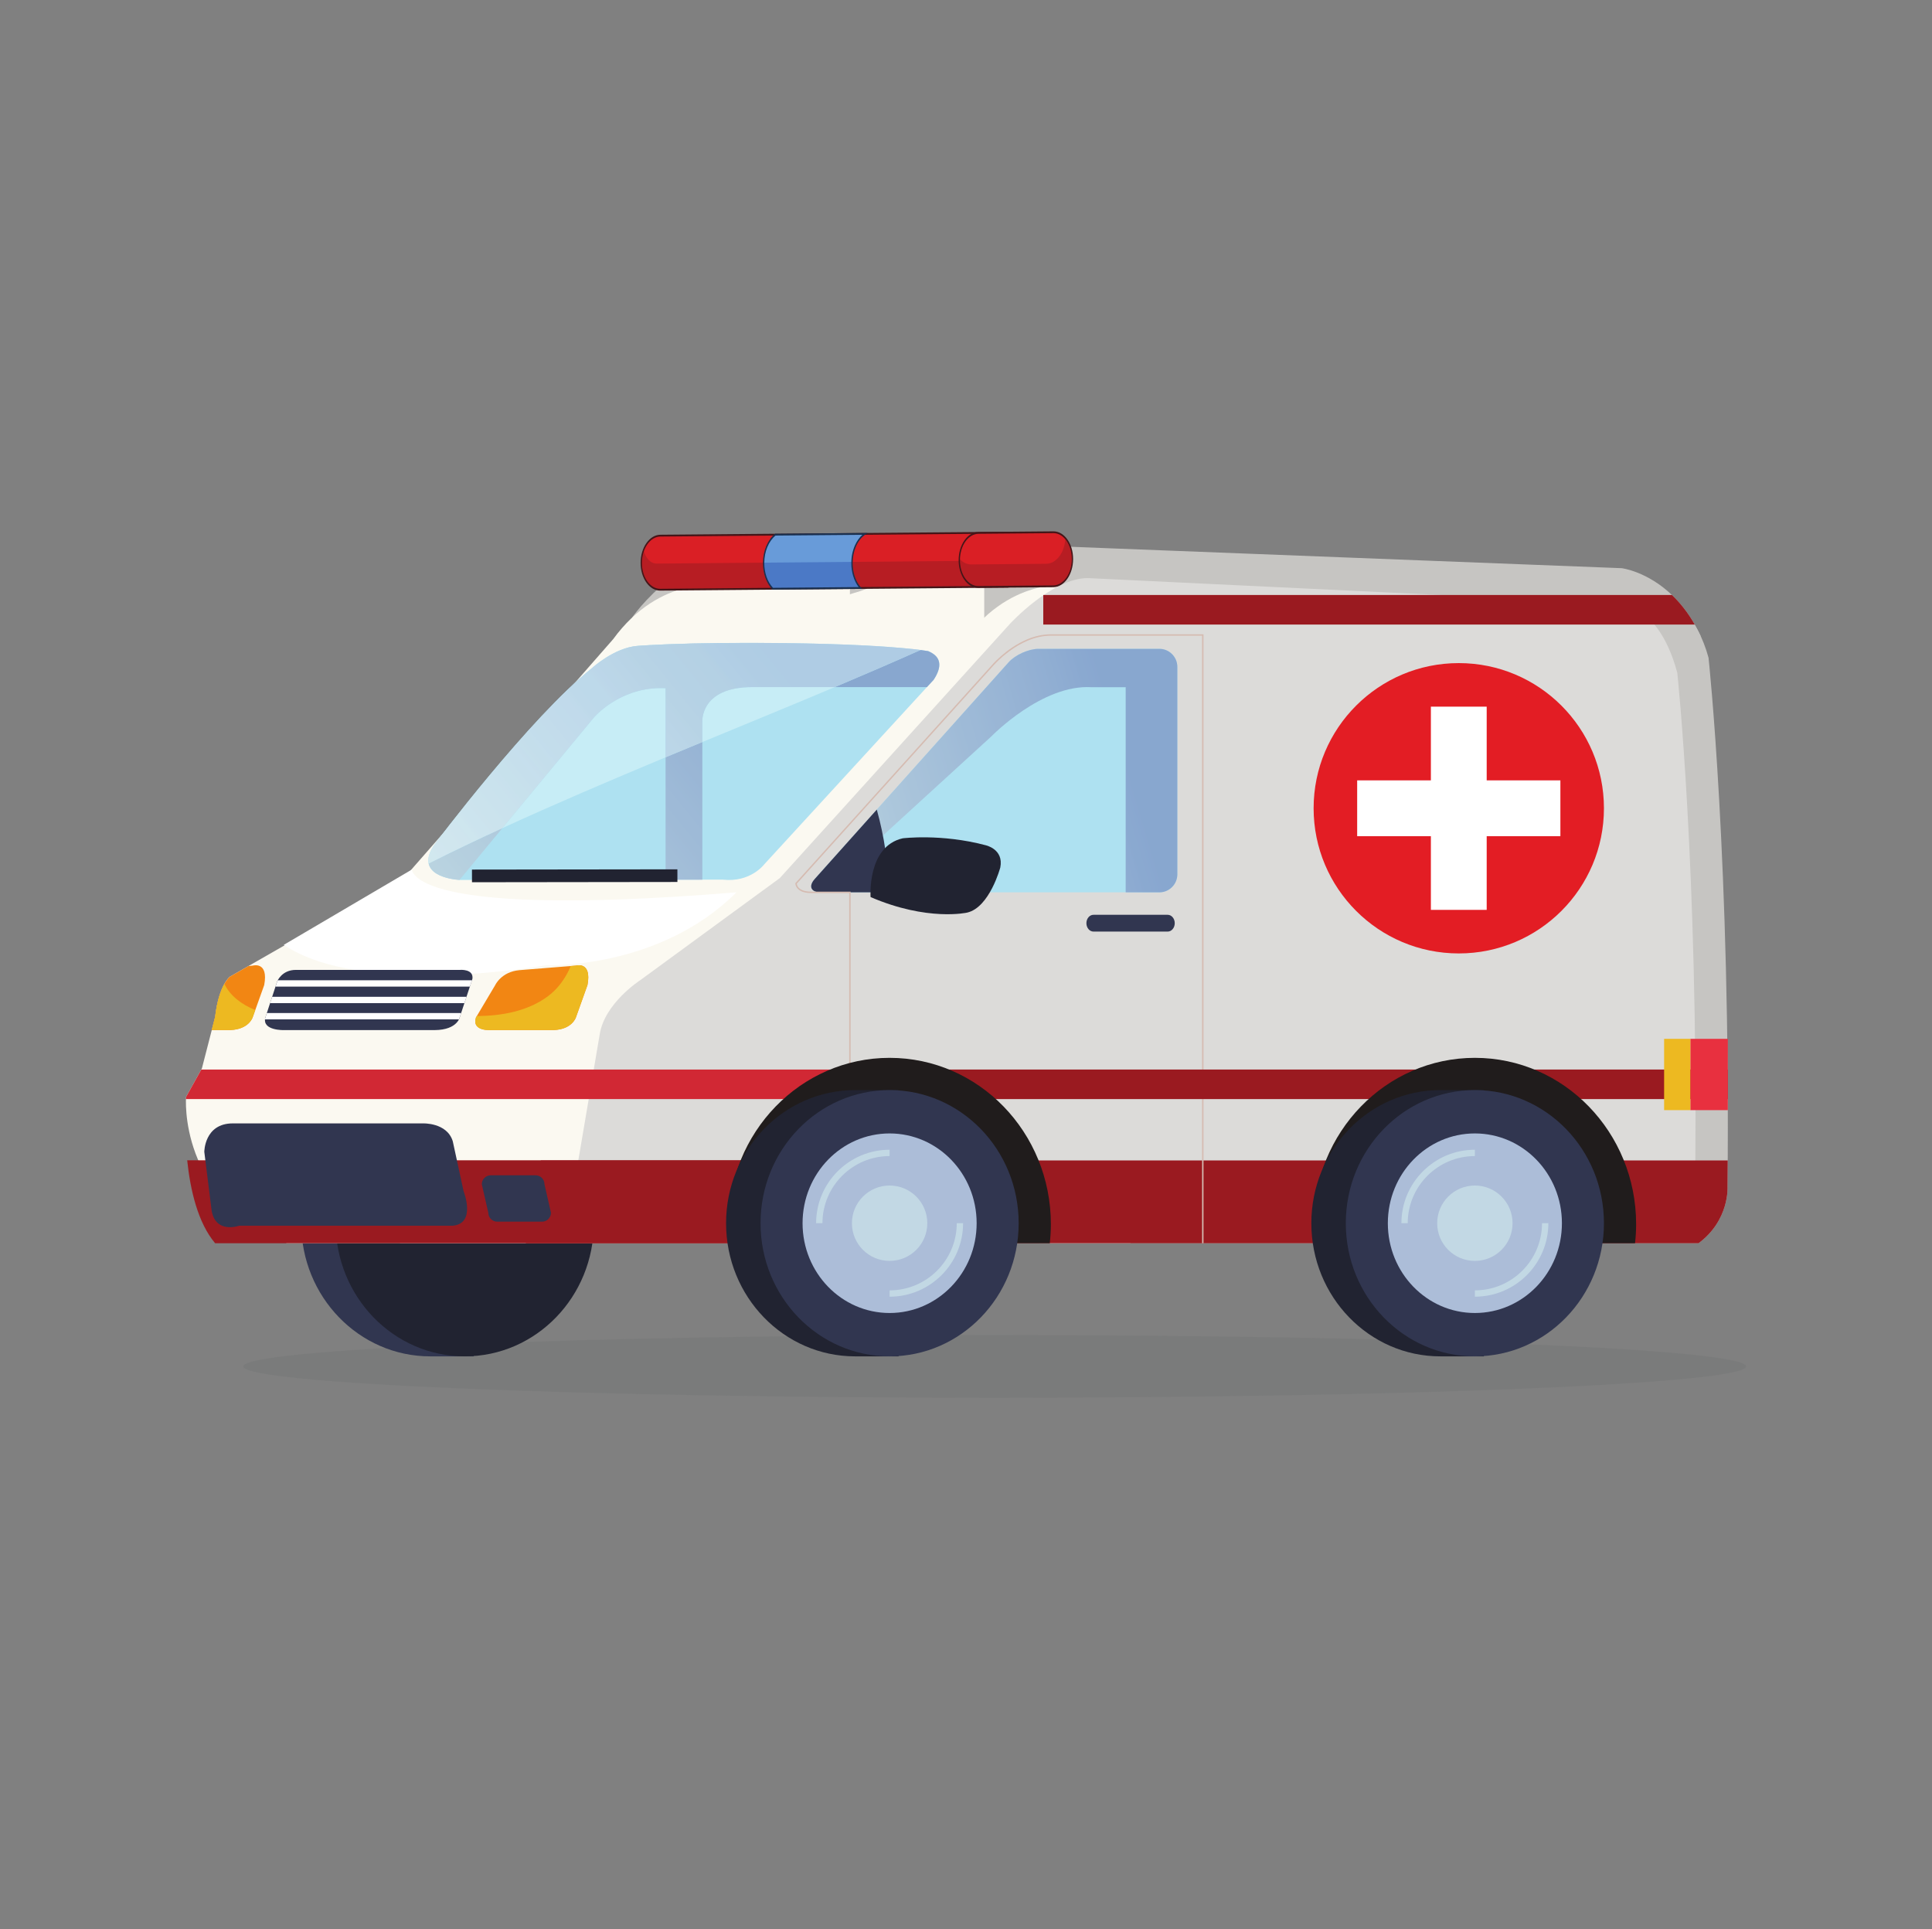 <?xml version="1.0" encoding="UTF-8"?>
<svg xmlns="http://www.w3.org/2000/svg" xmlns:xlink="http://www.w3.org/1999/xlink" width="4984" height="4976.29" viewBox="0 0 4984 4976.29">
<rect x="0" y="0" width="4984" height="4976.29" fill="#808080" stroke="none"/>
<defs>
<clipPath id="clip-0">

</clipPath>
<clipPath id="clip-1">
<path clip-rule="nonzero" d="M 2092 1673 L 3038 1673 L 3038 2302 L 2092 2302 Z M 2092 1673 "/>
</clipPath>
<clipPath id="clip-2">
<path clip-rule="nonzero" d="M 3037.18 1720.141 L 3037.18 2255.488 C 3037.18 2280.961 3016.441 2301.859 2990.98 2301.859 L 2903.941 2301.859 L 2903.941 1772.738 L 2816.051 1772.738 C 2688.371 1764.57 2557.73 1899.309 2557.73 1899.309 L 2117.262 2301.859 L 2092.609 2287.16 C 2092.301 2281.621 2095.23 2274.59 2101.898 2267.25 L 2601.949 1708.391 C 2618.961 1689.289 2653.578 1673.77 2679.039 1673.77 L 2990.98 1673.77 C 3016.441 1673.77 3037.18 1694.68 3037.18 1720.141 Z M 3037.18 1720.141 "/>
</clipPath>
<clipPath id="clip-3">
<path clip-rule="nonzero" d="M 3037.18 1720.141 L 3037.18 2255.488 C 3037.18 2280.961 3016.441 2301.859 2990.98 2301.859 L 2903.941 2301.859 L 2903.941 1772.738 L 2816.051 1772.738 C 2688.371 1764.57 2557.73 1899.309 2557.73 1899.309 L 2117.262 2301.859 L 2092.609 2287.16 C 2092.301 2281.621 2095.23 2274.59 2101.898 2267.25 L 2601.949 1708.391 C 2618.961 1689.289 2653.578 1673.77 2679.039 1673.77 L 2990.98 1673.77 C 3016.441 1673.77 3037.18 1694.68 3037.18 1720.141 "/>
</clipPath>
<linearGradient id="linear-pattern-0" gradientUnits="userSpaceOnUse" x1="0.043" y1="0" x2="1.003" y2="0" gradientTransform="matrix(-1083.12, 317.632, -317.632, -1083.12, 3152.51, 1893.99)">
<stop offset="0" stop-color="rgb(53.398%, 65.295%, 81.282%)" stop-opacity="1"/>
<stop offset="0.125" stop-color="rgb(53.398%, 65.295%, 81.282%)" stop-opacity="1"/>
<stop offset="0.188" stop-color="rgb(53.398%, 65.295%, 81.282%)" stop-opacity="1"/>
<stop offset="0.195" stop-color="rgb(53.487%, 65.388%, 81.322%)" stop-opacity="1"/>
<stop offset="0.203" stop-color="rgb(53.682%, 65.594%, 81.409%)" stop-opacity="1"/>
<stop offset="0.211" stop-color="rgb(53.893%, 65.819%, 81.502%)" stop-opacity="1"/>
<stop offset="0.219" stop-color="rgb(54.045%, 66.032%, 81.596%)" stop-opacity="1"/>
<stop offset="0.234" stop-color="rgb(54.184%, 66.252%, 81.694%)" stop-opacity="1"/>
<stop offset="0.242" stop-color="rgb(54.42%, 66.425%, 81.76%)" stop-opacity="1"/>
<stop offset="0.246" stop-color="rgb(54.779%, 66.615%, 81.825%)" stop-opacity="1"/>
<stop offset="0.25" stop-color="rgb(54.997%, 66.753%, 81.874%)" stop-opacity="1"/>
<stop offset="0.258" stop-color="rgb(55.147%, 66.876%, 81.923%)" stop-opacity="1"/>
<stop offset="0.266" stop-color="rgb(55.403%, 67.113%, 82.019%)" stop-opacity="1"/>
<stop offset="0.273" stop-color="rgb(55.618%, 67.343%, 82.114%)" stop-opacity="1"/>
<stop offset="0.281" stop-color="rgb(55.832%, 67.572%, 82.208%)" stop-opacity="1"/>
<stop offset="0.289" stop-color="rgb(56.047%, 67.802%, 82.304%)" stop-opacity="1"/>
<stop offset="0.297" stop-color="rgb(56.262%, 68.033%, 82.399%)" stop-opacity="1"/>
<stop offset="0.305" stop-color="rgb(56.477%, 68.259%, 82.492%)" stop-opacity="1"/>
<stop offset="0.312" stop-color="rgb(56.697%, 68.394%, 82.541%)" stop-opacity="1"/>
<stop offset="0.32" stop-color="rgb(56.921%, 68.483%, 82.564%)" stop-opacity="1"/>
<stop offset="0.328" stop-color="rgb(57.14%, 68.661%, 82.634%)" stop-opacity="1"/>
<stop offset="0.336" stop-color="rgb(57.359%, 68.823%, 82.693%)" stop-opacity="1"/>
<stop offset="0.344" stop-color="rgb(57.584%, 68.906%, 82.704%)" stop-opacity="1"/>
<stop offset="0.352" stop-color="rgb(57.805%, 69.058%, 82.661%)" stop-opacity="1"/>
<stop offset="0.359" stop-color="rgb(58.023%, 69.29%, 82.666%)" stop-opacity="1"/>
<stop offset="0.367" stop-color="rgb(58.238%, 69.527%, 82.848%)" stop-opacity="1"/>
<stop offset="0.375" stop-color="rgb(58.459%, 69.687%, 83.006%)" stop-opacity="1"/>
<stop offset="0.391" stop-color="rgb(58.656%, 69.859%, 83.087%)" stop-opacity="1"/>
<stop offset="0.398" stop-color="rgb(58.801%, 70.097%, 83.191%)" stop-opacity="1"/>
<stop offset="0.406" stop-color="rgb(58.971%, 70.323%, 83.286%)" stop-opacity="1"/>
<stop offset="0.414" stop-color="rgb(59.189%, 70.561%, 83.382%)" stop-opacity="1"/>
<stop offset="0.422" stop-color="rgb(59.409%, 70.773%, 83.466%)" stop-opacity="1"/>
<stop offset="0.43" stop-color="rgb(59.631%, 70.891%, 83.504%)" stop-opacity="1"/>
<stop offset="0.438" stop-color="rgb(59.857%, 71.004%, 83.537%)" stop-opacity="1"/>
<stop offset="0.445" stop-color="rgb(60.078%, 71.21%, 83.618%)" stop-opacity="1"/>
<stop offset="0.453" stop-color="rgb(60.301%, 71.356%, 83.669%)" stop-opacity="1"/>
<stop offset="0.469" stop-color="rgb(60.483%, 71.527%, 83.734%)" stop-opacity="1"/>
<stop offset="0.477" stop-color="rgb(60.629%, 71.785%, 83.847%)" stop-opacity="1"/>
<stop offset="0.484" stop-color="rgb(60.817%, 72.017%, 83.942%)" stop-opacity="1"/>
<stop offset="0.492" stop-color="rgb(61.038%, 72.26%, 84.039%)" stop-opacity="1"/>
<stop offset="0.5" stop-color="rgb(61.259%, 72.462%, 84.116%)" stop-opacity="1"/>
<stop offset="0.508" stop-color="rgb(61.485%, 72.569%, 84.148%)" stop-opacity="1"/>
<stop offset="0.516" stop-color="rgb(61.71%, 72.697%, 84.189%)" stop-opacity="1"/>
<stop offset="0.531" stop-color="rgb(61.916%, 72.905%, 84.27%)" stop-opacity="1"/>
<stop offset="0.547" stop-color="rgb(62.178%, 73.192%, 84.384%)" stop-opacity="1"/>
<stop offset="0.555" stop-color="rgb(62.459%, 73.418%, 84.467%)" stop-opacity="1"/>
<stop offset="0.562" stop-color="rgb(62.688%, 73.506%, 84.488%)" stop-opacity="1"/>
<stop offset="0.57" stop-color="rgb(62.91%, 73.677%, 84.549%)" stop-opacity="1"/>
<stop offset="0.578" stop-color="rgb(63.135%, 73.924%, 84.647%)" stop-opacity="1"/>
<stop offset="0.586" stop-color="rgb(63.358%, 74.171%, 84.744%)" stop-opacity="1"/>
<stop offset="0.594" stop-color="rgb(63.582%, 74.419%, 84.842%)" stop-opacity="1"/>
<stop offset="0.609" stop-color="rgb(63.771%, 74.629%, 84.924%)" stop-opacity="1"/>
<stop offset="0.617" stop-color="rgb(63.925%, 74.8%, 84.991%)" stop-opacity="1"/>
<stop offset="0.625" stop-color="rgb(64.11%, 75.003%, 85.071%)" stop-opacity="1"/>
<stop offset="0.633" stop-color="rgb(64.337%, 75.156%, 85.123%)" stop-opacity="1"/>
<stop offset="0.641" stop-color="rgb(64.565%, 75.247%, 85.146%)" stop-opacity="1"/>
<stop offset="0.648" stop-color="rgb(64.792%, 75.438%, 85.214%)" stop-opacity="1"/>
<stop offset="0.656" stop-color="rgb(65.018%, 75.618%, 85.278%)" stop-opacity="1"/>
<stop offset="0.664" stop-color="rgb(65.247%, 75.71%, 85.301%)" stop-opacity="1"/>
<stop offset="0.672" stop-color="rgb(65.472%, 75.874%, 85.358%)" stop-opacity="1"/>
<stop offset="0.68" stop-color="rgb(65.648%, 76.112%, 85.454%)" stop-opacity="1"/>
<stop offset="0.688" stop-color="rgb(65.707%, 76.323%, 85.547%)" stop-opacity="1"/>
<stop offset="0.695" stop-color="rgb(65.799%, 76.462%, 85.605%)" stop-opacity="1"/>
<stop offset="0.703" stop-color="rgb(66.006%, 76.55%, 85.626%)" stop-opacity="1"/>
<stop offset="0.711" stop-color="rgb(66.234%, 76.721%, 85.686%)" stop-opacity="1"/>
<stop offset="0.719" stop-color="rgb(66.461%, 76.976%, 85.785%)" stop-opacity="1"/>
<stop offset="0.727" stop-color="rgb(66.687%, 77.229%, 85.883%)" stop-opacity="1"/>
<stop offset="0.734" stop-color="rgb(66.916%, 77.399%, 85.941%)" stop-opacity="1"/>
<stop offset="0.75" stop-color="rgb(67.117%, 77.585%, 86.008%)" stop-opacity="1"/>
<stop offset="0.758" stop-color="rgb(67.271%, 77.846%, 86.116%)" stop-opacity="1"/>
<stop offset="0.766" stop-color="rgb(67.453%, 78.088%, 86.214%)" stop-opacity="1"/>
<stop offset="0.773" stop-color="rgb(67.68%, 78.346%, 86.313%)" stop-opacity="1"/>
<stop offset="0.781" stop-color="rgb(67.909%, 78.574%, 86.397%)" stop-opacity="1"/>
<stop offset="0.789" stop-color="rgb(68.141%, 78.7%, 86.433%)" stop-opacity="1"/>
<stop offset="0.797" stop-color="rgb(68.37%, 78.828%, 86.472%)" stop-opacity="1"/>
<stop offset="0.805" stop-color="rgb(68.6%, 79.051%, 86.554%)" stop-opacity="1"/>
<stop offset="0.812" stop-color="rgb(68.829%, 79.208%, 86.604%)" stop-opacity="1"/>
<stop offset="0.828" stop-color="rgb(69.016%, 79.396%, 86.674%)" stop-opacity="1"/>
<stop offset="0.836" stop-color="rgb(69.173%, 79.601%, 86.755%)" stop-opacity="1"/>
<stop offset="0.844" stop-color="rgb(69.362%, 79.688%, 86.777%)" stop-opacity="1"/>
<stop offset="0.852" stop-color="rgb(69.464%, 79.825%, 86.83%)" stop-opacity="1"/>
<stop offset="0.859" stop-color="rgb(69.516%, 80.038%, 86.925%)" stop-opacity="1"/>
<stop offset="0.867" stop-color="rgb(69.685%, 80.283%, 87.022%)" stop-opacity="1"/>
<stop offset="0.875" stop-color="rgb(69.917%, 80.547%, 87.122%)" stop-opacity="1"/>
<stop offset="0.883" stop-color="rgb(70.148%, 80.791%, 87.213%)" stop-opacity="1"/>
<stop offset="0.891" stop-color="rgb(70.381%, 80.936%, 87.257%)" stop-opacity="1"/>
<stop offset="0.898" stop-color="rgb(70.612%, 80.998%, 87.263%)" stop-opacity="1"/>
<stop offset="0.906" stop-color="rgb(70.845%, 81.061%, 87.271%)" stop-opacity="1"/>
<stop offset="0.914" stop-color="rgb(70.972%, 81.186%, 87.315%)" stop-opacity="1"/>
<stop offset="0.922" stop-color="rgb(71.013%, 81.363%, 87.393%)" stop-opacity="1"/>
<stop offset="0.93" stop-color="rgb(71.159%, 81.477%, 87.431%)" stop-opacity="1"/>
<stop offset="0.938" stop-color="rgb(71.393%, 81.602%, 87.466%)" stop-opacity="1"/>
<stop offset="0.945" stop-color="rgb(71.623%, 81.83%, 87.549%)" stop-opacity="1"/>
<stop offset="0.953" stop-color="rgb(71.858%, 82.095%, 87.648%)" stop-opacity="1"/>
<stop offset="0.961" stop-color="rgb(72.092%, 82.329%, 87.733%)" stop-opacity="1"/>
<stop offset="0.969" stop-color="rgb(72.324%, 82.46%, 87.772%)" stop-opacity="1"/>
<stop offset="0.977" stop-color="rgb(72.478%, 82.573%, 87.808%)" stop-opacity="1"/>
<stop offset="0.984" stop-color="rgb(72.519%, 82.756%, 87.888%)" stop-opacity="1"/>
<stop offset="1" stop-color="rgb(72.711%, 83.072%, 88.014%)" stop-opacity="1"/>
</linearGradient>
<clipPath id="clip-4">
<path clip-rule="nonzero" d="M 1105 1658 L 2424 1658 L 2424 2270 L 1105 2270 Z M 1105 1658 "/>
</clipPath>
<clipPath id="clip-5">
<path clip-rule="nonzero" d="M 1185.391 2269.852 C 1181.461 2269.609 1170.82 2268.73 1158.52 2265.961 C 1137.141 2261.129 1110.762 2250.551 1105.879 2227.539 C 1166.641 2197.012 1230.148 2166.461 1295.961 2136.262 L 1185.41 2269.82 L 1185.391 2269.852 M 1716.98 2269.352 L 1716.98 1953.52 C 1748.66 1940.449 1780.18 1927.379 1811.828 1914.16 L 1811.828 2269.191 L 1716.98 2269.352 M 1105.012 2219.531 C 1104.988 2208.449 1109.539 2194.949 1120.719 2178.551 C 1120.719 2178.551 1367.18 1850.629 1528.191 1722.59 C 1528.191 1722.59 1584.879 1670.66 1644.621 1666.09 C 1645.91 1665.969 1647.238 1665.871 1648.602 1665.762 C 1650.391 1665.629 1652.238 1665.5 1654.141 1665.371 C 1659.191 1665.039 1664.641 1664.75 1670.461 1664.461 C 1672.879 1664.289 1675.34 1664.121 1677.941 1663.961 L 1679.43 1663.961 C 1742.949 1660.441 1833.301 1658.5 1930.121 1658.5 C 1941.039 1658.5 1952.031 1658.52 1963.078 1658.57 C 2079.441 1658.941 2201.781 1662.16 2295.711 1669.078 C 2325.16 1671.25 2351.828 1673.781 2374.629 1676.699 C 2377.672 1677.129 2380.648 1677.551 2383.559 1677.969 C 2387.359 1678.531 2391.031 1679.078 2394.539 1679.629 C 2397.422 1681.078 2403.199 1683.469 2408.809 1687.629 C 2421.602 1697.121 2433.559 1715.82 2408.57 1753.621 L 2391.281 1772.41 L 2153.66 1772.41 C 2229.922 1740.23 2303.91 1708.379 2374.629 1676.699 C 2279.102 1664.461 2115.93 1659.059 1963.078 1658.57 C 1850.059 1658.738 1745.23 1660.699 1679.43 1663.961 L 1677.941 1663.961 C 1675.34 1664.121 1672.879 1664.289 1670.461 1664.461 C 1660.789 1664.941 1652.141 1665.441 1644.621 1666.09 C 1584.879 1670.66 1528.191 1722.59 1528.191 1722.59 C 1367.18 1850.629 1120.719 2178.551 1120.719 2178.551 C 1109.539 2194.949 1104.988 2208.449 1105.012 2219.531 "/>
</clipPath>
<clipPath id="clip-6">
<path clip-rule="nonzero" d="M 1185.391 2269.852 C 1181.461 2269.609 1170.82 2268.73 1158.52 2265.961 C 1137.141 2261.129 1110.762 2250.551 1105.879 2227.539 C 1166.641 2197.012 1230.148 2166.461 1295.961 2136.262 L 1185.41 2269.82 L 1185.391 2269.852 M 1716.98 2269.352 L 1716.98 1953.52 C 1748.66 1940.449 1780.18 1927.379 1811.828 1914.16 L 1811.828 2269.191 L 1716.98 2269.352 M 1105.012 2219.531 C 1104.988 2208.449 1109.539 2194.949 1120.719 2178.551 C 1120.719 2178.551 1367.18 1850.629 1528.191 1722.59 C 1528.191 1722.59 1584.879 1670.66 1644.621 1666.09 C 1645.91 1665.969 1647.238 1665.871 1648.602 1665.762 C 1650.391 1665.629 1652.238 1665.5 1654.141 1665.371 C 1659.191 1665.039 1664.641 1664.75 1670.461 1664.461 C 1672.879 1664.289 1675.34 1664.121 1677.941 1663.961 L 1679.43 1663.961 C 1742.949 1660.441 1833.301 1658.5 1930.121 1658.5 C 1941.039 1658.5 1952.031 1658.52 1963.078 1658.57 C 2079.441 1658.941 2201.781 1662.16 2295.711 1669.078 C 2325.16 1671.25 2351.828 1673.781 2374.629 1676.699 C 2377.672 1677.129 2380.648 1677.551 2383.559 1677.969 C 2387.359 1678.531 2391.031 1679.078 2394.539 1679.629 C 2397.422 1681.078 2403.199 1683.469 2408.809 1687.629 C 2421.602 1697.121 2433.559 1715.82 2408.57 1753.621 L 2391.281 1772.41 L 2153.66 1772.41 C 2229.922 1740.23 2303.91 1708.379 2374.629 1676.699 C 2279.102 1664.461 2115.93 1659.059 1963.078 1658.57 C 1850.059 1658.738 1745.23 1660.699 1679.43 1663.961 L 1677.941 1663.961 C 1675.34 1664.121 1672.879 1664.289 1670.461 1664.461 C 1660.789 1664.941 1652.141 1665.441 1644.621 1666.09 C 1584.879 1670.66 1528.191 1722.59 1528.191 1722.59 C 1367.18 1850.629 1120.719 2178.551 1120.719 2178.551 C 1109.539 2194.949 1104.988 2208.449 1105.012 2219.531 "/>
</clipPath>
<linearGradient id="linear-pattern-1" gradientUnits="userSpaceOnUse" x1="-0.049" y1="0" x2="1.011" y2="0" gradientTransform="matrix(-1028.81, 849.179, -849.179, -1028.81, 2239.39, 1525.83)">
<stop offset="0" stop-color="rgb(53.398%, 65.295%, 81.282%)" stop-opacity="1"/>
<stop offset="0.25" stop-color="rgb(53.398%, 65.295%, 81.282%)" stop-opacity="1"/>
<stop offset="0.266" stop-color="rgb(53.516%, 65.419%, 81.334%)" stop-opacity="1"/>
<stop offset="0.273" stop-color="rgb(53.748%, 65.665%, 81.438%)" stop-opacity="1"/>
<stop offset="0.281" stop-color="rgb(53.979%, 65.913%, 81.543%)" stop-opacity="1"/>
<stop offset="0.297" stop-color="rgb(54.152%, 66.196%, 81.668%)" stop-opacity="1"/>
<stop offset="0.305" stop-color="rgb(54.335%, 66.386%, 81.749%)" stop-opacity="1"/>
<stop offset="0.309" stop-color="rgb(54.706%, 66.57%, 81.808%)" stop-opacity="1"/>
<stop offset="0.312" stop-color="rgb(54.945%, 66.721%, 81.863%)" stop-opacity="1"/>
<stop offset="0.32" stop-color="rgb(55.121%, 66.859%, 81.917%)" stop-opacity="1"/>
<stop offset="0.328" stop-color="rgb(55.411%, 67.123%, 82.024%)" stop-opacity="1"/>
<stop offset="0.336" stop-color="rgb(55.647%, 67.377%, 82.127%)" stop-opacity="1"/>
<stop offset="0.344" stop-color="rgb(55.885%, 67.628%, 82.233%)" stop-opacity="1"/>
<stop offset="0.352" stop-color="rgb(56.123%, 67.883%, 82.338%)" stop-opacity="1"/>
<stop offset="0.359" stop-color="rgb(56.36%, 68.138%, 82.443%)" stop-opacity="1"/>
<stop offset="0.367" stop-color="rgb(56.602%, 68.333%, 82.518%)" stop-opacity="1"/>
<stop offset="0.375" stop-color="rgb(56.848%, 68.44%, 82.55%)" stop-opacity="1"/>
<stop offset="0.383" stop-color="rgb(57.089%, 68.608%, 82.611%)" stop-opacity="1"/>
<stop offset="0.391" stop-color="rgb(57.332%, 68.8%, 82.686%)" stop-opacity="1"/>
<stop offset="0.398" stop-color="rgb(57.579%, 68.907%, 82.703%)" stop-opacity="1"/>
<stop offset="0.406" stop-color="rgb(57.823%, 69.077%, 82.654%)" stop-opacity="1"/>
<stop offset="0.414" stop-color="rgb(58.063%, 69.334%, 82.693%)" stop-opacity="1"/>
<stop offset="0.422" stop-color="rgb(58.304%, 69.579%, 82.903%)" stop-opacity="1"/>
<stop offset="0.438" stop-color="rgb(58.585%, 69.8%, 83.064%)" stop-opacity="1"/>
<stop offset="0.445" stop-color="rgb(58.765%, 70.015%, 83.153%)" stop-opacity="1"/>
<stop offset="0.453" stop-color="rgb(58.907%, 70.253%, 83.258%)" stop-opacity="1"/>
<stop offset="0.461" stop-color="rgb(59.148%, 70.515%, 83.363%)" stop-opacity="1"/>
<stop offset="0.469" stop-color="rgb(59.39%, 70.755%, 83.458%)" stop-opacity="1"/>
<stop offset="0.477" stop-color="rgb(59.636%, 70.892%, 83.504%)" stop-opacity="1"/>
<stop offset="0.484" stop-color="rgb(59.883%, 71.027%, 83.546%)" stop-opacity="1"/>
<stop offset="0.492" stop-color="rgb(60.129%, 71.239%, 83.627%)" stop-opacity="1"/>
<stop offset="0.5" stop-color="rgb(60.376%, 71.373%, 83.67%)" stop-opacity="1"/>
<stop offset="0.508" stop-color="rgb(60.529%, 71.489%, 83.713%)" stop-opacity="1"/>
<stop offset="0.516" stop-color="rgb(60.585%, 71.687%, 83.803%)" stop-opacity="1"/>
<stop offset="0.523" stop-color="rgb(60.739%, 71.933%, 83.908%)" stop-opacity="1"/>
<stop offset="0.531" stop-color="rgb(60.982%, 72.2%, 84.015%)" stop-opacity="1"/>
<stop offset="0.539" stop-color="rgb(61.226%, 72.435%, 84.106%)" stop-opacity="1"/>
<stop offset="0.547" stop-color="rgb(61.476%, 72.566%, 84.148%)" stop-opacity="1"/>
<stop offset="0.555" stop-color="rgb(61.725%, 72.713%, 84.195%)" stop-opacity="1"/>
<stop offset="0.562" stop-color="rgb(61.929%, 72.917%, 84.274%)" stop-opacity="1"/>
<stop offset="0.578" stop-color="rgb(62.114%, 73.122%, 84.355%)" stop-opacity="1"/>
<stop offset="0.586" stop-color="rgb(62.341%, 73.334%, 84.438%)" stop-opacity="1"/>
<stop offset="0.594" stop-color="rgb(62.592%, 73.462%, 84.476%)" stop-opacity="1"/>
<stop offset="0.602" stop-color="rgb(62.84%, 73.615%, 84.526%)" stop-opacity="1"/>
<stop offset="0.609" stop-color="rgb(63.087%, 73.872%, 84.627%)" stop-opacity="1"/>
<stop offset="0.617" stop-color="rgb(63.335%, 74.146%, 84.734%)" stop-opacity="1"/>
<stop offset="0.625" stop-color="rgb(63.582%, 74.419%, 84.842%)" stop-opacity="1"/>
<stop offset="0.641" stop-color="rgb(63.777%, 74.635%, 84.927%)" stop-opacity="1"/>
<stop offset="0.648" stop-color="rgb(63.965%, 74.844%, 85.008%)" stop-opacity="1"/>
<stop offset="0.656" stop-color="rgb(64.204%, 75.061%, 85.089%)" stop-opacity="1"/>
<stop offset="0.664" stop-color="rgb(64.456%, 75.185%, 85.126%)" stop-opacity="1"/>
<stop offset="0.672" stop-color="rgb(64.706%, 75.349%, 85.179%)" stop-opacity="1"/>
<stop offset="0.68" stop-color="rgb(64.955%, 75.571%, 85.262%)" stop-opacity="1"/>
<stop offset="0.688" stop-color="rgb(65.207%, 75.691%, 85.295%)" stop-opacity="1"/>
<stop offset="0.695" stop-color="rgb(65.459%, 75.859%, 85.352%)" stop-opacity="1"/>
<stop offset="0.703" stop-color="rgb(65.646%, 76.12%, 85.457%)" stop-opacity="1"/>
<stop offset="0.719" stop-color="rgb(65.836%, 76.382%, 85.564%)" stop-opacity="1"/>
<stop offset="0.727" stop-color="rgb(66.084%, 76.61%, 85.648%)" stop-opacity="1"/>
<stop offset="0.734" stop-color="rgb(66.336%, 76.837%, 85.732%)" stop-opacity="1"/>
<stop offset="0.742" stop-color="rgb(66.586%, 77.118%, 85.84%)" stop-opacity="1"/>
<stop offset="0.75" stop-color="rgb(66.84%, 77.341%, 85.921%)" stop-opacity="1"/>
<stop offset="0.766" stop-color="rgb(67.084%, 77.568%, 86.005%)" stop-opacity="1"/>
<stop offset="0.773" stop-color="rgb(67.273%, 77.841%, 86.115%)" stop-opacity="1"/>
<stop offset="0.781" stop-color="rgb(67.47%, 78.11%, 86.221%)" stop-opacity="1"/>
<stop offset="0.789" stop-color="rgb(67.723%, 78.392%, 86.33%)" stop-opacity="1"/>
<stop offset="0.797" stop-color="rgb(67.976%, 78.613%, 86.409%)" stop-opacity="1"/>
<stop offset="0.805" stop-color="rgb(68.231%, 78.735%, 86.443%)" stop-opacity="1"/>
<stop offset="0.812" stop-color="rgb(68.484%, 78.925%, 86.505%)" stop-opacity="1"/>
<stop offset="0.82" stop-color="rgb(68.739%, 79.143%, 86.583%)" stop-opacity="1"/>
<stop offset="0.828" stop-color="rgb(68.976%, 79.262%, 86.617%)" stop-opacity="1"/>
<stop offset="0.844" stop-color="rgb(69.168%, 79.477%, 86.697%)" stop-opacity="1"/>
<stop offset="0.859" stop-color="rgb(69.356%, 79.802%, 86.83%)" stop-opacity="1"/>
<stop offset="0.867" stop-color="rgb(69.548%, 80.092%, 86.946%)" stop-opacity="1"/>
<stop offset="0.875" stop-color="rgb(69.762%, 80.37%, 87.056%)" stop-opacity="1"/>
<stop offset="0.883" stop-color="rgb(70.016%, 80.659%, 87.164%)" stop-opacity="1"/>
<stop offset="0.891" stop-color="rgb(70.273%, 80.873%, 87.239%)" stop-opacity="1"/>
<stop offset="0.898" stop-color="rgb(70.529%, 80.975%, 87.262%)" stop-opacity="1"/>
<stop offset="0.906" stop-color="rgb(70.786%, 81.046%, 87.268%)" stop-opacity="1"/>
<stop offset="0.914" stop-color="rgb(70.949%, 81.171%, 87.311%)" stop-opacity="1"/>
<stop offset="0.922" stop-color="rgb(71.014%, 81.352%, 87.389%)" stop-opacity="1"/>
<stop offset="0.93" stop-color="rgb(71.173%, 81.48%, 87.433%)" stop-opacity="1"/>
<stop offset="0.938" stop-color="rgb(71.429%, 81.635%, 87.479%)" stop-opacity="1"/>
<stop offset="0.945" stop-color="rgb(71.686%, 81.9%, 87.575%)" stop-opacity="1"/>
<stop offset="0.953" stop-color="rgb(71.944%, 82.195%, 87.686%)" stop-opacity="1"/>
<stop offset="0.961" stop-color="rgb(72.202%, 82.402%, 87.756%)" stop-opacity="1"/>
<stop offset="0.969" stop-color="rgb(72.423%, 82.52%, 87.788%)" stop-opacity="1"/>
<stop offset="0.977" stop-color="rgb(72.513%, 82.69%, 87.859%)" stop-opacity="1"/>
<stop offset="0.984" stop-color="rgb(72.617%, 82.944%, 87.964%)" stop-opacity="1"/>
<stop offset="1" stop-color="rgb(72.81%, 83.185%, 88.055%)" stop-opacity="1"/>
</linearGradient>
<clipPath id="clip-7">
<path clip-rule="nonzero" d="M 1105 1658 L 2375 1658 L 2375 2228 L 1105 2228 Z M 1105 1658 "/>
</clipPath>
<clipPath id="clip-8">
<path clip-rule="nonzero" d="M 1105.879 2227.539 C 1105.32 2225.02 1105.012 2222.352 1105.012 2219.531 C 1104.988 2208.449 1109.539 2194.949 1120.719 2178.551 C 1120.719 2178.551 1367.18 1850.629 1528.191 1722.59 C 1528.191 1722.59 1584.879 1670.66 1644.621 1666.09 C 1652.141 1665.441 1660.789 1664.941 1670.461 1664.461 C 1672.879 1664.289 1675.34 1664.121 1677.941 1663.961 L 1679.43 1663.961 C 1745.23 1660.699 1850.059 1658.738 1963.078 1658.57 C 2115.93 1659.059 2279.102 1664.461 2374.629 1676.699 C 2303.91 1708.379 2229.922 1740.23 2153.66 1772.41 L 1940.711 1772.41 C 1805.328 1772.41 1811.828 1862.219 1811.828 1862.219 L 1811.828 1914.16 C 1780.18 1927.379 1748.66 1940.449 1716.98 1953.52 L 1716.98 1775.18 C 1713.129 1775 1709.328 1774.91 1705.578 1774.91 C 1595.461 1774.91 1531.762 1851.281 1531.762 1851.281 L 1295.961 2136.262 C 1230.148 2166.461 1166.641 2197.012 1105.879 2227.539 "/>
</clipPath>
<clipPath id="clip-9">
<path clip-rule="nonzero" d="M 1105.879 2227.539 C 1105.32 2225.02 1105.012 2222.352 1105.012 2219.531 C 1104.988 2208.449 1109.539 2194.949 1120.719 2178.551 C 1120.719 2178.551 1367.18 1850.629 1528.191 1722.59 C 1528.191 1722.59 1584.879 1670.66 1644.621 1666.09 C 1652.141 1665.441 1660.789 1664.941 1670.461 1664.461 C 1672.879 1664.289 1675.34 1664.121 1677.941 1663.961 L 1679.43 1663.961 C 1745.23 1660.699 1850.059 1658.738 1963.078 1658.57 C 2115.93 1659.059 2279.102 1664.461 2374.629 1676.699 C 2303.91 1708.379 2229.922 1740.23 2153.66 1772.41 L 1940.711 1772.41 C 1805.328 1772.41 1811.828 1862.219 1811.828 1862.219 L 1811.828 1914.16 C 1780.18 1927.379 1748.66 1940.449 1716.98 1953.52 L 1716.98 1775.18 C 1713.129 1775 1709.328 1774.91 1705.578 1774.91 C 1595.461 1774.91 1531.762 1851.281 1531.762 1851.281 L 1295.961 2136.262 C 1230.148 2166.461 1166.641 2197.012 1105.879 2227.539 "/>
</clipPath>
<linearGradient id="linear-pattern-2" gradientUnits="userSpaceOnUse" x1="-0.015" y1="0" x2="0.991" y2="0" gradientTransform="matrix(-1028.81, 849.179, -849.179, -1028.81, 2239.39, 1525.83)">
<stop offset="0" stop-color="rgb(68.698%, 79.918%, 89.49%)" stop-opacity="1"/>
<stop offset="0.125" stop-color="rgb(68.698%, 79.918%, 89.49%)" stop-opacity="1"/>
<stop offset="0.188" stop-color="rgb(68.698%, 79.918%, 89.49%)" stop-opacity="1"/>
<stop offset="0.219" stop-color="rgb(68.698%, 79.918%, 89.49%)" stop-opacity="1"/>
<stop offset="0.234" stop-color="rgb(68.698%, 79.918%, 89.49%)" stop-opacity="1"/>
<stop offset="0.242" stop-color="rgb(68.697%, 80.029%, 89.49%)" stop-opacity="1"/>
<stop offset="0.246" stop-color="rgb(68.695%, 80.345%, 89.485%)" stop-opacity="1"/>
<stop offset="0.25" stop-color="rgb(68.694%, 80.551%, 89.482%)" stop-opacity="1"/>
<stop offset="0.258" stop-color="rgb(68.814%, 80.487%, 89.438%)" stop-opacity="1"/>
<stop offset="0.266" stop-color="rgb(69.005%, 80.379%, 89.366%)" stop-opacity="1"/>
<stop offset="0.281" stop-color="rgb(69.077%, 80.421%, 89.294%)" stop-opacity="1"/>
<stop offset="0.289" stop-color="rgb(69.11%, 80.591%, 89.268%)" stop-opacity="1"/>
<stop offset="0.293" stop-color="rgb(69.264%, 80.714%, 89.5%)" stop-opacity="1"/>
<stop offset="0.297" stop-color="rgb(69.386%, 80.756%, 89.713%)" stop-opacity="1"/>
<stop offset="0.305" stop-color="rgb(69.507%, 80.864%, 89.742%)" stop-opacity="1"/>
<stop offset="0.312" stop-color="rgb(69.733%, 81.099%, 89.719%)" stop-opacity="1"/>
<stop offset="0.328" stop-color="rgb(69.977%, 81.412%, 89.597%)" stop-opacity="1"/>
<stop offset="0.332" stop-color="rgb(70.358%, 81.662%, 89.532%)" stop-opacity="1"/>
<stop offset="0.336" stop-color="rgb(70.599%, 81.729%, 89.542%)" stop-opacity="1"/>
<stop offset="0.344" stop-color="rgb(70.599%, 81.831%, 89.487%)" stop-opacity="1"/>
<stop offset="0.359" stop-color="rgb(70.776%, 82.039%, 89.406%)" stop-opacity="1"/>
<stop offset="0.367" stop-color="rgb(70.966%, 82.059%, 89.43%)" stop-opacity="1"/>
<stop offset="0.375" stop-color="rgb(70.981%, 81.969%, 89.549%)" stop-opacity="1"/>
<stop offset="0.379" stop-color="rgb(70.981%, 82.173%, 89.717%)" stop-opacity="1"/>
<stop offset="0.383" stop-color="rgb(70.981%, 82.385%, 89.818%)" stop-opacity="1"/>
<stop offset="0.391" stop-color="rgb(70.981%, 82.44%, 89.844%)" stop-opacity="1"/>
<stop offset="0.406" stop-color="rgb(71.124%, 82.411%, 89.816%)" stop-opacity="1"/>
<stop offset="0.414" stop-color="rgb(71.388%, 82.384%, 89.778%)" stop-opacity="1"/>
<stop offset="0.422" stop-color="rgb(71.628%, 82.574%, 89.847%)" stop-opacity="1"/>
<stop offset="0.438" stop-color="rgb(71.805%, 82.773%, 89.876%)" stop-opacity="1"/>
<stop offset="0.445" stop-color="rgb(71.983%, 82.974%, 89.799%)" stop-opacity="1"/>
<stop offset="0.449" stop-color="rgb(72.229%, 83.162%, 89.94%)" stop-opacity="1"/>
<stop offset="0.453" stop-color="rgb(72.351%, 83.212%, 90.131%)" stop-opacity="1"/>
<stop offset="0.461" stop-color="rgb(72.473%, 83.252%, 90.277%)" stop-opacity="1"/>
<stop offset="0.469" stop-color="rgb(72.717%, 83.327%, 90.427%)" stop-opacity="1"/>
<stop offset="0.477" stop-color="rgb(72.961%, 83.479%, 90.475%)" stop-opacity="1"/>
<stop offset="0.484" stop-color="rgb(73.184%, 83.71%, 90.585%)" stop-opacity="1"/>
<stop offset="0.492" stop-color="rgb(73.28%, 83.827%, 90.759%)" stop-opacity="1"/>
<stop offset="0.5" stop-color="rgb(73.358%, 83.856%, 90.976%)" stop-opacity="1"/>
<stop offset="0.508" stop-color="rgb(73.558%, 83.929%, 91.188%)" stop-opacity="1"/>
<stop offset="0.516" stop-color="rgb(73.804%, 84.114%, 91.237%)" stop-opacity="1"/>
<stop offset="0.523" stop-color="rgb(73.99%, 84.43%, 91.266%)" stop-opacity="1"/>
<stop offset="0.527" stop-color="rgb(74.055%, 84.83%, 91.556%)" stop-opacity="1"/>
<stop offset="0.531" stop-color="rgb(74.057%, 85.049%, 91.765%)" stop-opacity="1"/>
<stop offset="0.547" stop-color="rgb(74.101%, 85.037%, 91.762%)" stop-opacity="1"/>
<stop offset="0.562" stop-color="rgb(74.294%, 85.023%, 91.743%)" stop-opacity="1"/>
<stop offset="0.578" stop-color="rgb(74.593%, 85.149%, 91.776%)" stop-opacity="1"/>
<stop offset="0.582" stop-color="rgb(74.95%, 85.338%, 91.904%)" stop-opacity="1"/>
<stop offset="0.586" stop-color="rgb(75.153%, 85.399%, 91.983%)" stop-opacity="1"/>
<stop offset="0.59" stop-color="rgb(75.374%, 85.478%, 92.085%)" stop-opacity="1"/>
<stop offset="0.594" stop-color="rgb(75.595%, 85.556%, 92.189%)" stop-opacity="1"/>
<stop offset="0.609" stop-color="rgb(75.664%, 85.67%, 92.081%)" stop-opacity="1"/>
<stop offset="0.625" stop-color="rgb(75.856%, 85.814%, 91.972%)" stop-opacity="1"/>
<stop offset="0.641" stop-color="rgb(76.157%, 85.959%, 92.012%)" stop-opacity="1"/>
<stop offset="0.648" stop-color="rgb(76.35%, 86.171%, 92.094%)" stop-opacity="1"/>
<stop offset="0.656" stop-color="rgb(76.375%, 86.377%, 92.189%)" stop-opacity="1"/>
<stop offset="0.672" stop-color="rgb(76.465%, 86.653%, 92.311%)" stop-opacity="1"/>
<stop offset="0.688" stop-color="rgb(76.66%, 86.853%, 92.387%)" stop-opacity="1"/>
<stop offset="0.703" stop-color="rgb(76.962%, 87.105%, 92.31%)" stop-opacity="1"/>
<stop offset="0.719" stop-color="rgb(77.211%, 87.3%, 92.299%)" stop-opacity="1"/>
<stop offset="0.723" stop-color="rgb(77.383%, 87.21%, 92.549%)" stop-opacity="1"/>
<stop offset="0.727" stop-color="rgb(77.505%, 87.144%, 92.723%)" stop-opacity="1"/>
<stop offset="0.73" stop-color="rgb(77.527%, 87.321%, 92.741%)" stop-opacity="1"/>
<stop offset="0.734" stop-color="rgb(77.547%, 87.495%, 92.761%)" stop-opacity="1"/>
<stop offset="0.75" stop-color="rgb(77.705%, 87.555%, 92.696%)" stop-opacity="1"/>
<stop offset="0.758" stop-color="rgb(77.904%, 87.747%, 92.612%)" stop-opacity="1"/>
<stop offset="0.766" stop-color="rgb(77.962%, 88.055%, 92.598%)" stop-opacity="1"/>
<stop offset="0.781" stop-color="rgb(78.156%, 88.129%, 92.691%)" stop-opacity="1"/>
<stop offset="0.789" stop-color="rgb(78.333%, 88.036%, 92.784%)" stop-opacity="1"/>
<stop offset="0.793" stop-color="rgb(78.587%, 88.223%, 92.848%)" stop-opacity="1"/>
<stop offset="0.797" stop-color="rgb(78.836%, 88.408%, 92.911%)" stop-opacity="1"/>
<stop offset="0.812" stop-color="rgb(78.972%, 88.509%, 92.944%)" stop-opacity="1"/>
<stop offset="0.828" stop-color="rgb(79.149%, 88.657%, 92.998%)" stop-opacity="1"/>
<stop offset="0.836" stop-color="rgb(79.315%, 88.852%, 93.073%)" stop-opacity="1"/>
<stop offset="0.844" stop-color="rgb(79.564%, 88.982%, 93.109%)" stop-opacity="1"/>
<stop offset="0.859" stop-color="rgb(79.785%, 88.901%, 93.051%)" stop-opacity="1"/>
<stop offset="0.867" stop-color="rgb(79.886%, 88.979%, 93.077%)" stop-opacity="1"/>
<stop offset="0.871" stop-color="rgb(79.901%, 89.325%, 93.237%)" stop-opacity="1"/>
<stop offset="0.875" stop-color="rgb(79.913%, 89.532%, 93.333%)" stop-opacity="1"/>
<stop offset="0.883" stop-color="rgb(80.034%, 89.458%, 93.286%)" stop-opacity="1"/>
<stop offset="0.891" stop-color="rgb(80.28%, 89.471%, 93.269%)" stop-opacity="1"/>
<stop offset="0.895" stop-color="rgb(80.534%, 89.819%, 93.408%)" stop-opacity="1"/>
<stop offset="0.898" stop-color="rgb(80.664%, 90.082%, 93.517%)" stop-opacity="1"/>
<stop offset="0.906" stop-color="rgb(80.786%, 90.036%, 93.484%)" stop-opacity="1"/>
<stop offset="0.914" stop-color="rgb(81.027%, 89.914%, 93.404%)" stop-opacity="1"/>
<stop offset="0.922" stop-color="rgb(81.268%, 89.763%, 93.312%)" stop-opacity="1"/>
<stop offset="0.93" stop-color="rgb(81.421%, 89.845%, 93.248%)" stop-opacity="1"/>
<stop offset="0.934" stop-color="rgb(81.456%, 90.172%, 93.224%)" stop-opacity="1"/>
<stop offset="0.938" stop-color="rgb(81.462%, 90.344%, 93.213%)" stop-opacity="1"/>
<stop offset="0.953" stop-color="rgb(81.541%, 90.303%, 93.332%)" stop-opacity="1"/>
<stop offset="0.957" stop-color="rgb(81.729%, 90.21%, 93.611%)" stop-opacity="1"/>
<stop offset="0.961" stop-color="rgb(81.839%, 90.16%, 93.773%)" stop-opacity="1"/>
<stop offset="0.969" stop-color="rgb(81.844%, 90.266%, 93.71%)" stop-opacity="1"/>
<stop offset="0.977" stop-color="rgb(81.851%, 90.54%, 93.613%)" stop-opacity="1"/>
<stop offset="0.98" stop-color="rgb(81.865%, 90.926%, 93.567%)" stop-opacity="1"/>
<stop offset="0.984" stop-color="rgb(81.871%, 91.145%, 93.556%)" stop-opacity="1"/>
<stop offset="1" stop-color="rgb(81.915%, 91.04%, 93.497%)" stop-opacity="1"/>
</linearGradient>
</defs>
<g clip-path="url(#clip-0)">
<path fill-rule="nonzero" fill="rgb(100%, 100%, 100%)" fill-opacity="1" d="M 0 4976.281 L 4984 4976.281 L 4984 0 L 0 0 Z M 0 4976.281 "/>
</g>
<path fill-rule="nonzero" fill="rgb(47.755%, 48.338%, 48.334%)" fill-opacity="1" d="M 2565.941 3605.641 C 1495.371 3605.641 627.516 3569.422 627.516 3524.738 C 627.516 3480.059 1495.371 3443.84 2565.941 3443.84 C 3636.5 3443.84 4504.43 3480.059 4504.43 3524.738 C 4504.43 3569.422 3636.5 3605.641 2565.941 3605.641 "/>
<path fill-rule="nonzero" fill="rgb(77.623%, 77.161%, 75.952%)" fill-opacity="1" d="M 4387.621 1641.559 L 4288.09 1639.828 L 2680.301 1611.73 L 2604.281 1610.422 L 1630.391 1593.391 C 1630.391 1593.391 1762.48 1397.59 2007.891 1381.199 L 4183.531 1465.691 C 4183.531 1465.691 4248.828 1473.52 4313.109 1534.809 C 4333.578 1554.32 4353.91 1579.238 4371.969 1611.031 C 4376.371 1618.691 4380.602 1626.781 4384.672 1635.281 C 4385.672 1637.328 4386.66 1639.449 4387.621 1641.559 "/>
<path fill-rule="nonzero" fill="rgb(19.261%, 21.291%, 31.374%)" fill-opacity="1" d="M 1110.02 3498.852 C 926.168 3498.852 777.09 3345.078 777.09 3155.422 C 777.09 2965.77 926.168 2811.988 1110.02 2811.988 L 1222.078 2811.988 L 1222.078 3498.84 L 1110.02 3498.852 "/>
<path fill-rule="nonzero" fill="rgb(13.036%, 13.884%, 19.366%)" fill-opacity="1" d="M 1531.922 3155.398 C 1531.922 3345.078 1382.82 3498.84 1198.969 3498.84 C 1015.102 3498.84 866.023 3345.078 866.023 3155.398 C 866.023 2965.73 1015.102 2811.98 1198.969 2811.98 C 1382.82 2811.98 1531.922 2965.73 1531.922 3155.398 "/>
<path fill-rule="nonzero" fill="rgb(77.623%, 77.161%, 75.952%)" fill-opacity="1" d="M 4381.781 3207 L 2680.309 3207 L 2680.309 1508.059 L 4174.82 1508.059 C 4174.82 1508.059 4350.379 1486.68 4407.539 1696.73 C 4407.539 1696.73 4464.699 2225.898 4456.52 3061.32 C 4456.52 3061.32 4462.172 3147.379 4381.781 3207 "/>
<path fill-rule="nonzero" fill="rgb(98.067%, 97.519%, 94.481%)" fill-opacity="1" d="M 740.059 3207 L 2193 3207 L 2192.539 1509.77 L 1860.949 1509.77 C 1860.949 1509.77 1703.289 1482.191 1581.691 1648.879 L 1047 2259.32 L 593.062 2519.391 C 593.062 2519.391 564.594 2539.891 554.969 2623.57 L 520.762 2756.25 L 479.957 2829.73 C 479.957 2829.73 458.469 3092.828 740.059 3207 "/>
<path fill-rule="nonzero" fill="rgb(98.067%, 97.519%, 94.481%)" fill-opacity="1" d="M 2539.039 1509.352 L 2382.43 1509.352 C 2382.43 1509.352 2267.66 1503.73 2228.629 1521.328 C 2206.5 1531.309 2135.02 1540.5 2063.539 1605.43 C 2049.02 1615.641 1998.719 1670.172 1984.922 1689.078 L 1490.879 2253.121 L 1479.961 2262.25 L 1052.41 2507.199 C 1052.41 2507.199 1024.109 2531.031 1000.609 2597.949 C 998.395 2604.27 989.445 2634.109 987.789 2641.801 L 969.465 2724.77 L 942.266 2799.102 C 942.266 2799.102 891.953 3149.5 1032.75 3206.578 L 2539.27 3206.578 L 2539.039 1509.352 "/>
<path fill-rule="nonzero" fill="rgb(98.067%, 97.519%, 94.481%)" fill-opacity="1" d="M 1463.59 2614.449 L 1356.449 3207 L 2916.551 3207 L 2916.551 1509.77 L 2769.602 1509.77 C 2769.602 1509.77 2611.941 1482.191 2490.34 1648.871 L 1955.672 2259.32 L 1542.762 2495.871 C 1542.762 2495.871 1481.57 2530.98 1463.59 2614.449 "/>
<path fill-rule="nonzero" fill="rgb(86.043%, 85.568%, 84.897%)" fill-opacity="1" d="M 2806.699 1491.262 L 4153.398 1555.762 C 4153.398 1555.762 4272.922 1535.41 4326.898 1735.289 C 4326.898 1735.289 4380.859 2238.891 4373.148 3033.891 C 4373.148 3033.891 4376.648 3089.23 4335.73 3140.449 L 1466.91 3140.449 L 1547.031 2668.461 C 1559.57 2587.691 1651.301 2528.73 1651.301 2528.73 L 2011.66 2265.121 L 2605.301 1609.27 C 2605.301 1609.27 2714.16 1490.68 2806.699 1491.262 "/>
<path fill-rule="nonzero" fill="rgb(68.225%, 88.28%, 94.411%)" fill-opacity="1" d="M 3037.18 1720.141 L 3037.18 2255.488 C 3037.18 2280.961 3016.441 2301.859 2990.98 2301.859 L 2117.262 2301.859 C 2101.762 2301.859 2093.109 2295.988 2092.609 2287.16 C 2092.301 2281.621 2095.23 2274.59 2101.898 2267.25 L 2601.949 1708.391 C 2618.961 1689.289 2653.578 1673.77 2679.039 1673.77 L 2990.98 1673.77 C 3016.441 1673.77 3037.18 1694.68 3037.18 1720.141 "/>
<path fill-rule="nonzero" fill="rgb(100%, 100%, 100%)" fill-opacity="1" d="M 1899.93 2301.789 C 1001.738 2375.52 1072.781 2229.898 1059.898 2244.609 L 732.039 2437.379 C 938.797 2575.398 1408.328 2489.961 1408.328 2489.961 C 1408.328 2489.961 1699.859 2501.84 1899.93 2301.789 "/>
<path fill-rule="nonzero" fill="rgb(94.586%, 52.405%, 7.541%)" fill-opacity="1" d="M 1339.531 2502.648 C 1342.531 2502.359 1485.578 2490.91 1485.578 2490.91 C 1485.578 2490.91 1527.309 2478.629 1515.488 2541.07 L 1485.578 2624.75 C 1485.578 2624.75 1475.629 2655.488 1428.57 2657.059 L 1268.039 2657.059 C 1268.039 2657.059 1216 2661.762 1227.82 2624.75 L 1277.422 2541.289 C 1277.422 2541.289 1292.941 2506.988 1339.531 2502.648 "/>
<path fill-rule="nonzero" fill="rgb(92.671%, 72.363%, 12.914%)" fill-opacity="1" d="M 1485.578 2490.91 C 1485.578 2490.91 1480.359 2491.34 1471.949 2492.012 C 1470.73 2495.41 1469.512 2498.84 1467.879 2502.148 C 1454.82 2528.641 1437.629 2551.84 1413.73 2569.711 C 1361.781 2608.551 1293.949 2620.801 1230.129 2620.891 L 1227.82 2624.75 C 1216 2661.762 1268.039 2657.059 1268.039 2657.059 L 1428.57 2657.059 C 1475.629 2655.488 1485.578 2624.75 1485.578 2624.75 L 1515.488 2541.07 C 1527.309 2478.629 1485.578 2490.91 1485.578 2490.91 "/>
<path fill-rule="nonzero" fill="rgb(19.261%, 21.291%, 31.374%)" fill-opacity="1" d="M 763.469 2501.91 L 1186.75 2501.91 C 1186.75 2501.91 1222.488 2498.879 1218.648 2525.16 L 1186.75 2621.879 C 1186.75 2621.879 1182.109 2656.891 1120.859 2657.238 L 733.008 2657.238 C 733.008 2657.238 676.391 2659.148 684.273 2625.719 L 715.117 2531.531 C 715.117 2531.531 726.707 2501.801 763.469 2501.91 "/>
<path fill-rule="nonzero" fill="rgb(100%, 100%, 100%)" fill-opacity="1" d="M 1217.539 2528.73 L 716.492 2528.73 C 715.52 2530.539 715.207 2531.512 715.207 2531.512 L 710.777 2545.078 L 1212.141 2545.078 L 1217.539 2528.73 "/>
<path fill-rule="nonzero" fill="rgb(100%, 100%, 100%)" fill-opacity="1" d="M 1203.488 2571.359 L 702.145 2571.359 L 696.723 2587.691 L 1198.109 2587.691 L 1203.488 2571.359 "/>
<path fill-rule="nonzero" fill="rgb(100%, 100%, 100%)" fill-opacity="1" d="M 1189.609 2613.18 L 688.41 2613.18 L 684.32 2625.75 C 684.004 2627.059 683.824 2628.359 683.664 2629.512 L 1184.238 2629.512 L 1189.609 2613.18 "/>
<path fill-rule="nonzero" fill="rgb(81.786%, 15.68%, 20.639%)" fill-opacity="1" d="M 2142.27 2835.18 L 2142.27 2758.961 L 519.27 2758.961 L 479.957 2829.73 C 479.957 2829.73 479.797 2831.73 479.57 2835.18 L 2142.27 2835.18 "/>
<path fill-rule="nonzero" fill="rgb(60.417%, 10.452%, 12.502%)" fill-opacity="1" d="M 4457.039 2993.469 L 1395.059 2993.469 L 1356.449 3207 L 4381.781 3207 C 4462.172 3147.379 4456.52 3061.32 4456.52 3061.32 C 4456.77 3038.43 4456.91 3015.898 4457.039 2993.469 "/>
<path fill-rule="nonzero" fill="rgb(60.417%, 10.452%, 12.502%)" fill-opacity="1" d="M 482.914 2993.051 C 490.824 3068.988 510.164 3154.02 554.969 3207 L 2007.91 3207 L 2007.91 2993.051 L 482.914 2993.051 "/>
<path fill-rule="nonzero" fill="rgb(19.261%, 21.291%, 31.374%)" fill-opacity="1" d="M 600.539 2897.891 L 1090.469 2897.891 C 1090.469 2897.891 1153.121 2895.059 1168.039 2944.051 L 1195.898 3072.609 C 1195.898 3072.609 1229.309 3156.371 1168.039 3161.789 L 616.875 3161.789 C 616.875 3161.789 556.98 3183.57 546.066 3123.691 L 527.043 2971.281 C 527.043 2971.281 527.043 2897.91 600.539 2897.891 "/>
<path fill-rule="nonzero" fill="rgb(19.261%, 21.291%, 31.374%)" fill-opacity="1" d="M 1421.34 3128.328 C 1421.34 3141.09 1411.012 3151.41 1398.25 3151.41 L 1282.73 3151.41 C 1270 3151.41 1259.68 3141.09 1259.68 3128.328 L 1242.891 3054.828 C 1242.891 3042.09 1253.238 3031.762 1265.98 3031.762 L 1381.48 3031.762 C 1394.25 3031.762 1404.578 3042.09 1404.578 3054.828 L 1421.34 3128.328 "/>
<g clip-path="url(#clip-1)">
<g clip-path="url(#clip-2)">
<g clip-path="url(#clip-3)">
<path fill-rule="nonzero" fill="url(#linear-pattern-0)" d="M 3206.785 2252.121 L 2962.355 1418.621 L 1922.695 1723.508 L 2167.125 2557.008 Z M 3206.785 2252.121 "/>
</g>
</g>
</g>
<path fill-rule="nonzero" fill="rgb(19.261%, 21.291%, 31.374%)" fill-opacity="1" d="M 2261.891 2088.449 L 2101.898 2267.289 C 2084.93 2286.27 2091.84 2301.789 2117.309 2301.789 L 2292.48 2301.789 C 2292.07 2229.961 2281.23 2158.031 2261.891 2088.449 "/>
<path fill-rule="nonzero" fill="rgb(13.036%, 13.884%, 19.366%)" fill-opacity="1" d="M 2245.82 2314.059 C 2245.82 2314.059 2236.422 2183.531 2328.609 2162.5 C 2328.609 2162.5 2427.82 2150.039 2541.828 2180.148 C 2541.828 2180.148 2589.91 2189.59 2580.488 2237.672 C 2580.488 2237.672 2553.012 2340.879 2494.828 2354.18 C 2494.828 2354.18 2392.98 2377.422 2245.82 2314.059 "/>
<path fill-rule="nonzero" fill="rgb(83.452%, 73.209%, 69.505%)" fill-opacity="1" d="M 3104.641 3207 L 3104.641 1636.199 L 2710.922 1636.199 C 2689.199 1636.199 2668.672 1641.371 2650.109 1649.102 C 2622.281 1660.691 2598.859 1678.031 2582.379 1692.469 C 2565.891 1706.91 2556.34 1718.461 2556.301 1718.512 L 2557.691 1719.66 L 2556.352 1718.449 L 2051.77 2278.301 L 2051.77 2279 C 2051.77 2279.121 2051.781 2280.719 2052.441 2283.059 C 2053.43 2286.578 2055.961 2291.82 2062.059 2296.102 C 2068.148 2300.391 2077.699 2303.672 2092.59 2303.66 L 2190.738 2303.66 L 2190.738 3207 L 2194.352 3207 L 2194.352 2300.059 L 2092.59 2300.059 C 2083.012 2300.059 2075.922 2298.648 2070.691 2296.609 C 2066.762 2295.07 2063.871 2293.18 2061.73 2291.23 C 2058.512 2288.289 2056.941 2285.199 2056.148 2282.828 C 2055.75 2281.648 2055.559 2280.66 2055.461 2279.98 C 2055.422 2279.641 2055.391 2279.371 2055.379 2279.199 L 2055.371 2279.02 L 2055.371 2278.988 L 2054.941 2279 L 2055.371 2279 L 2055.371 2278.988 L 2054.941 2279 L 2055.371 2279 L 2053.57 2279 L 2054.91 2280.199 L 2559.051 1720.84 L 2559.078 1720.809 L 2559.121 1720.762 C 2560.09 1719.59 2577.211 1699.289 2604.52 1679.328 C 2618.172 1669.352 2634.371 1659.461 2652.352 1652.078 C 2670.34 1644.691 2690.109 1639.809 2710.922 1639.809 L 3101.039 1639.809 L 3101.039 3207 L 3104.641 3207 "/>
<path fill-rule="nonzero" fill="rgb(68.225%, 88.28%, 94.411%)" fill-opacity="1" d="M 2408.551 1753.59 L 2391.211 1772.371 L 1971.371 2229.801 C 1971.371 2229.801 1935.922 2277.012 1865.039 2269.172 L 1811.789 2269.172 L 1716.922 2269.32 L 1186.969 2269.98 C 1186.969 2269.98 1186.34 2269.98 1185.34 2269.809 C 1170.82 2269.012 1065.801 2259.359 1120.68 2178.531 C 1120.68 2178.531 1367.109 1850.59 1528.121 1722.57 C 1528.121 1722.57 1584.809 1670.629 1644.57 1666.059 C 1799.539 1654.301 2231.34 1653.98 2394.488 1679.602 C 2403.961 1684.34 2444.449 1699.211 2408.551 1753.59 "/>
<g clip-path="url(#clip-4)">
<g clip-path="url(#clip-5)">
<g clip-path="url(#clip-6)">
<path fill-rule="nonzero" fill="url(#linear-pattern-1)" d="M 2733.691 2022.121 L 1895.203 1006.262 L 804.859 1906.23 L 1643.348 2922.09 Z M 2733.691 2022.121 "/>
</g>
</g>
</g>
<path fill-rule="nonzero" fill="rgb(78.125%, 92.848%, 96.301%)" fill-opacity="1" d="M 1295.961 2136.262 L 1531.762 1851.281 C 1531.762 1851.281 1595.461 1774.91 1705.578 1774.91 C 1709.328 1774.91 1713.129 1775 1716.98 1775.18 L 1716.98 1953.52 C 1573.102 2013.621 1430.199 2074.52 1295.961 2136.262 M 1811.828 1914.16 L 1811.828 1862.219 C 1811.828 1862.219 1805.328 1772.41 1940.711 1772.41 L 2153.66 1772.41 C 2042.77 1819.109 1927.629 1866.309 1811.828 1914.16 "/>
<g clip-path="url(#clip-7)">
<g clip-path="url(#clip-8)">
<g clip-path="url(#clip-9)">
<path fill-rule="nonzero" fill="url(#linear-pattern-2)" d="M 2653.957 1996.984 L 1860.152 1035.262 L 825.664 1889.125 L 1619.469 2850.848 Z M 2653.957 1996.984 "/>
</g>
</g>
</g>
<path fill-rule="nonzero" fill="rgb(60.417%, 10.452%, 12.502%)" fill-opacity="1" d="M 4457.309 2758.961 L 2271.469 2758.961 L 2271.469 2835.18 L 4457.309 2835.18 L 4457.309 2758.961 "/>
<path fill-rule="nonzero" fill="rgb(60.417%, 10.452%, 12.502%)" fill-opacity="1" d="M 4371.969 1611.031 L 2691.328 1611.031 L 2691.328 1534.809 L 4313.109 1534.809 C 4333.578 1554.32 4353.91 1579.238 4371.969 1611.031 "/>
<path fill-rule="nonzero" fill="rgb(12.86%, 11.214%, 11.195%)" fill-opacity="1" d="M 2708.121 3207 C 2709.91 3190.891 2710.922 3174.512 2710.922 3157.898 C 2710.922 2920.91 2524.68 2728.801 2294.922 2728.801 C 2065.16 2728.801 1878.941 2920.91 1878.941 3157.898 C 1878.941 3174.512 1879.961 3190.891 1881.738 3207 L 2708.121 3207 "/>
<path fill-rule="nonzero" fill="rgb(13.036%, 13.884%, 19.366%)" fill-opacity="1" d="M 2205.969 3498.852 C 2022.121 3498.852 1873.059 3345.078 1873.059 3155.422 C 1873.059 2965.77 2022.121 2811.988 2205.969 2811.988 L 2318.078 2811.988 L 2318.078 3498.84 L 2205.969 3498.852 "/>
<path fill-rule="nonzero" fill="rgb(19.261%, 21.291%, 31.374%)" fill-opacity="1" d="M 2627.871 3155.398 C 2627.871 3345.078 2478.809 3498.84 2294.922 3498.84 C 2111.031 3498.84 1961.988 3345.078 1961.988 3155.398 C 1961.988 2965.73 2111.031 2811.98 2294.922 2811.98 C 2478.809 2811.98 2627.871 2965.73 2627.871 3155.398 "/>
<path fill-rule="nonzero" fill="rgb(67.278%, 74.115%, 84.579%)" fill-opacity="1" d="M 2519.461 3155.41 C 2519.461 3283.301 2418.961 3387.02 2294.922 3387.02 C 2170.879 3387.02 2070.379 3283.301 2070.379 3155.41 C 2070.379 3027.48 2170.879 2923.789 2294.922 2923.789 C 2418.961 2923.789 2519.461 3027.48 2519.461 3155.41 "/>
<path fill-rule="nonzero" fill="rgb(76.131%, 84.601%, 89.334%)" fill-opacity="1" d="M 2392.172 3155.398 C 2392.172 3209.09 2348.629 3252.609 2294.922 3252.609 C 2241.238 3252.609 2197.699 3209.09 2197.699 3155.398 C 2197.699 3101.719 2241.238 3058.191 2294.922 3058.191 C 2348.629 3058.191 2392.172 3101.719 2392.172 3155.398 "/>
<path fill-rule="nonzero" fill="rgb(76.131%, 84.601%, 89.334%)" fill-opacity="1" d="M 2121.691 3155.398 L 2105.352 3155.398 C 2105.352 3050.891 2190.398 2965.859 2294.922 2965.859 L 2294.922 2982.18 C 2199.391 2982.18 2121.691 3059.891 2121.691 3155.398 "/>
<path fill-rule="nonzero" fill="rgb(76.131%, 84.601%, 89.334%)" fill-opacity="1" d="M 2294.922 3344.941 L 2294.922 3328.609 C 2390.422 3328.609 2468.148 3250.93 2468.148 3155.398 L 2484.48 3155.398 C 2484.48 3259.93 2399.441 3344.941 2294.922 3344.941 "/>
<path fill-rule="nonzero" fill="rgb(12.86%, 11.214%, 11.195%)" fill-opacity="1" d="M 4217.949 3207 C 4219.711 3190.891 4220.73 3174.512 4220.73 3157.898 C 4220.73 2920.91 4034.488 2728.801 3804.75 2728.801 C 3574.988 2728.801 3388.75 2920.91 3388.75 3157.898 C 3388.75 3174.512 3389.762 3190.891 3391.551 3207 L 4217.949 3207 "/>
<path fill-rule="nonzero" fill="rgb(13.036%, 13.884%, 19.366%)" fill-opacity="1" d="M 3715.801 3498.852 C 3531.949 3498.852 3382.891 3345.078 3382.891 3155.422 C 3382.891 2965.77 3531.949 2811.988 3715.801 2811.988 L 3827.879 2811.988 L 3827.879 3498.84 L 3715.801 3498.852 "/>
<path fill-rule="nonzero" fill="rgb(19.261%, 21.291%, 31.374%)" fill-opacity="1" d="M 4137.699 3155.398 C 4137.699 3345.078 3988.621 3498.84 3804.75 3498.84 C 3620.879 3498.84 3471.781 3345.078 3471.781 3155.398 C 3471.781 2965.73 3620.879 2811.98 3804.75 2811.98 C 3988.621 2811.98 4137.699 2965.73 4137.699 3155.398 "/>
<path fill-rule="nonzero" fill="rgb(67.278%, 74.115%, 84.579%)" fill-opacity="1" d="M 4029.289 3155.41 C 4029.289 3283.301 3928.77 3387.02 3804.75 3387.02 C 3680.711 3387.02 3580.211 3283.301 3580.211 3155.41 C 3580.211 3027.48 3680.711 2923.789 3804.75 2923.789 C 3928.77 2923.789 4029.289 3027.48 4029.289 3155.41 "/>
<path fill-rule="nonzero" fill="rgb(76.131%, 84.601%, 89.334%)" fill-opacity="1" d="M 3901.969 3155.398 C 3901.969 3209.09 3858.461 3252.609 3804.75 3252.609 C 3751.039 3252.609 3707.531 3209.09 3707.531 3155.398 C 3707.531 3101.719 3751.039 3058.191 3804.75 3058.191 C 3858.461 3058.191 3901.969 3101.719 3901.969 3155.398 "/>
<path fill-rule="nonzero" fill="rgb(76.131%, 84.601%, 89.334%)" fill-opacity="1" d="M 3631.52 3155.398 L 3615.211 3155.398 C 3615.211 3050.891 3700.23 2965.859 3804.75 2965.859 L 3804.75 2982.18 C 3709.238 2982.18 3631.52 3059.891 3631.52 3155.398 "/>
<path fill-rule="nonzero" fill="rgb(76.131%, 84.601%, 89.334%)" fill-opacity="1" d="M 3804.75 3344.941 L 3804.75 3328.609 C 3900.25 3328.609 3977.961 3250.93 3977.961 3155.398 L 3994.309 3155.398 C 3994.309 3259.93 3909.27 3344.941 3804.75 3344.941 "/>
<path fill-rule="nonzero" fill="rgb(19.261%, 21.291%, 31.374%)" fill-opacity="1" d="M 3030.5 2381.449 C 3030.5 2393.398 3022.309 2403.09 3012.262 2403.09 L 2820.871 2403.09 C 2810.789 2403.09 2802.59 2393.398 2802.59 2381.449 C 2802.59 2369.512 2810.789 2359.809 2820.871 2359.809 L 3012.262 2359.809 C 3022.309 2359.809 3030.5 2369.512 3030.5 2381.449 "/>
<path fill-rule="nonzero" fill="rgb(13.036%, 13.884%, 19.366%)" fill-opacity="1" d="M 1217.609 2275.801 L 1217.539 2243.141 L 1747.488 2242.48 L 1747.531 2275.141 L 1217.609 2275.801 "/>
<path fill-rule="nonzero" fill="rgb(94.586%, 52.405%, 7.541%)" fill-opacity="1" d="M 681.586 2541.09 L 651.691 2624.691 C 651.691 2624.691 641.73 2655.391 594.555 2657.02 L 546.199 2657.02 L 554.855 2623.559 C 564.66 2539.941 593.086 2519.371 593.086 2519.371 L 641.098 2491.922 C 647.785 2491.27 651.691 2490.941 651.691 2490.941 C 651.691 2490.941 693.336 2478.539 681.586 2541.09 "/>
<path fill-rule="nonzero" fill="rgb(92.671%, 72.363%, 12.914%)" fill-opacity="1" d="M 578.941 2537.84 C 570.332 2553.109 560.027 2579.52 554.855 2623.559 L 546.199 2657.02 L 594.555 2657.02 C 641.73 2655.391 651.691 2624.691 651.691 2624.691 L 658.586 2605.461 C 623.383 2591.52 592.543 2567.781 578.941 2537.84 "/>
<path fill-rule="nonzero" fill="rgb(90.707%, 18.939%, 24.765%)" fill-opacity="1" d="M 4457.309 2863.699 L 4360.57 2863.699 L 4360.57 2679.789 L 4457.309 2679.789 L 4457.309 2863.699 "/>
<path fill-rule="nonzero" fill="rgb(92.671%, 72.363%, 12.914%)" fill-opacity="1" d="M 4292.941 2863.699 L 4360.57 2863.699 L 4360.57 2679.789 L 4292.941 2679.789 L 4292.941 2863.699 "/>
<path fill-rule="nonzero" fill="rgb(88.913%, 11.414%, 14.436%)" fill-opacity="1" d="M 4137.699 2084.988 C 4137.699 2291.801 3970.051 2459.461 3763.238 2459.461 C 3556.422 2459.461 3388.75 2291.801 3388.75 2084.988 C 3388.75 1878.18 3556.422 1710.52 3763.238 1710.52 C 3970.051 1710.52 4137.699 1878.18 4137.699 2084.988 "/>
<path fill-rule="nonzero" fill="rgb(100%, 100%, 100%)" fill-opacity="1" d="M 3835.23 2347.09 L 3691.262 2347.09 L 3691.262 1822.879 L 3835.23 1822.879 L 3835.23 2347.09 "/>
<path fill-rule="nonzero" fill="rgb(100%, 100%, 100%)" fill-opacity="1" d="M 3501.109 2156.988 L 3501.109 2013.02 L 4025.34 2013.02 L 4025.34 2156.988 L 3501.109 2156.988 "/>
<path fill-rule="nonzero" fill="rgb(85.429%, 12.202%, 14.587%)" fill-opacity="1" d="M 2599.699 1513.441 L 1703.391 1521.18 C 1676.191 1521.41 1654.199 1490.391 1654.27 1451.891 C 1654.352 1413.391 1676.461 1381.988 1703.66 1381.75 L 2599.969 1374.012 L 2599.699 1513.441 "/>
<path fill-rule="nonzero" fill="rgb(71.693%, 11.566%, 14.026%)" fill-opacity="1" d="M 1694.078 1453.82 C 1678.102 1453.961 1664.641 1439.02 1660.359 1418.422 C 1656.5 1428.379 1654.301 1439.781 1654.27 1451.891 C 1654.199 1490.391 1676.191 1521.41 1703.391 1521.18 L 2599.699 1513.441 L 2599.828 1446 L 1694.078 1453.82 "/>
<path fill-rule="nonzero" fill="rgb(26.619%, 8.417%, 9.459%)" fill-opacity="1" d="M 2598.301 1376.379 L 1703.66 1384.102 C 1690.949 1384.211 1678.98 1391.32 1669.969 1404.121 C 1660.949 1416.922 1655.969 1433.879 1655.941 1451.879 C 1655.898 1469.871 1660.82 1486.738 1669.781 1499.391 C 1678.75 1512.031 1690.68 1518.949 1703.398 1518.828 L 2598.039 1511.102 Z M 1701.941 1523.512 C 1688.879 1523.109 1676.68 1515.781 1667.43 1502.73 C 1657.84 1489.199 1652.578 1471.148 1652.609 1451.898 C 1652.648 1432.66 1657.98 1414.512 1667.621 1400.82 C 1677.27 1387.121 1690.07 1379.52 1703.672 1379.398 L 2601.641 1371.641 L 2601.359 1515.77 L 1703.391 1523.531 C 1702.898 1523.531 1702.422 1523.531 1701.941 1523.512 "/>
<path fill-rule="nonzero" fill="rgb(85.429%, 12.202%, 14.587%)" fill-opacity="1" d="M 2523.82 1514.09 L 2717.262 1512.422 C 2744.469 1512.18 2766.578 1480.781 2766.648 1442.281 C 2766.73 1403.781 2744.738 1372.762 2717.531 1372.988 L 2524.09 1374.672 C 2496.891 1374.898 2474.77 1406.301 2474.699 1444.801 C 2474.629 1483.301 2496.621 1514.328 2523.82 1514.09 "/>
<path fill-rule="nonzero" fill="rgb(71.693%, 11.566%, 14.026%)" fill-opacity="1" d="M 2766.648 1442.281 C 2766.699 1420.309 2759.539 1400.789 2748.352 1388.102 C 2746.852 1424.809 2725.328 1454.121 2699.051 1454.352 L 2505.602 1456.02 C 2493.922 1456.121 2483.211 1450.449 2474.789 1440.91 C 2474.738 1442.199 2474.699 1443.5 2474.699 1444.801 C 2474.629 1483.301 2496.621 1514.328 2523.82 1514.09 L 2717.262 1512.422 C 2744.469 1512.18 2766.578 1480.781 2766.648 1442.281 "/>
<path fill-rule="nonzero" fill="rgb(26.619%, 8.417%, 9.459%)" fill-opacity="1" d="M 2718.871 1375.359 C 2718.422 1375.352 2717.98 1375.34 2717.531 1375.352 L 2524.078 1377.02 C 2497.84 1377.238 2476.43 1407.648 2476.359 1444.789 C 2476.328 1462.781 2481.238 1479.66 2490.211 1492.301 C 2499.172 1504.949 2511.109 1511.852 2523.82 1511.738 L 2717.27 1510.07 C 2743.512 1509.84 2764.922 1479.441 2764.988 1442.301 C 2765.059 1405.789 2744.488 1376.148 2718.871 1375.359 Z M 2522.359 1516.43 C 2509.309 1516.031 2497.102 1508.691 2487.852 1495.648 C 2478.262 1482.121 2473 1464.07 2473.039 1444.82 C 2473.121 1405.078 2496.02 1372.559 2524.09 1372.309 L 2717.539 1370.641 C 2745.609 1370.398 2768.391 1402.531 2768.309 1442.27 C 2768.238 1482 2745.328 1514.531 2717.262 1514.77 L 2523.809 1516.441 C 2523.328 1516.449 2522.852 1516.441 2522.359 1516.43 "/>
<path fill-rule="nonzero" fill="rgb(40.805%, 60.88%, 84.891%)" fill-opacity="1" d="M 2197.852 1452.328 C 2197.91 1419.43 2211.461 1390.879 2231.07 1377.199 L 2000.172 1379.191 C 1982.18 1393.59 1969.988 1420.891 1969.93 1452.102 C 1969.879 1479.441 1979.141 1503.621 1993.488 1518.672 L 2219.441 1516.719 C 2206.219 1501.57 2197.801 1478.391 2197.852 1452.328 "/>
<path fill-rule="nonzero" fill="rgb(29.495%, 47.585%, 77.415%)" fill-opacity="1" d="M 2197.852 1452.328 C 2197.852 1451.379 2197.859 1450.422 2197.891 1449.469 L 1969.941 1451.441 C 1969.941 1451.66 1969.93 1451.879 1969.93 1452.102 C 1969.879 1479.441 1979.141 1503.621 1993.488 1518.672 L 2219.441 1516.719 C 2206.219 1501.57 2197.801 1478.391 2197.852 1452.328 "/>
<path fill-rule="nonzero" fill="rgb(10.919%, 19.044%, 30.862%)" fill-opacity="1" d="M 2000.602 1381.539 C 1982.75 1396.078 1971.648 1423.059 1971.59 1452.09 C 1971.539 1477.629 1979.719 1500.988 1994.051 1516.32 L 2215.031 1514.41 C 2202.961 1498.359 2196.141 1476.078 2196.191 1452.352 C 2196.219 1436 2199.52 1420.078 2205.73 1406.301 C 2210.602 1395.512 2217.07 1386.398 2224.66 1379.602 Z M 1992.941 1521.031 L 1992.5 1520.57 C 1977.039 1504.359 1968.211 1479.41 1968.27 1452.121 C 1968.328 1421.18 1980.238 1392.461 1999.359 1377.148 L 1999.738 1376.84 L 2238.27 1374.781 L 2231.789 1379.301 C 2211.941 1393.148 2199.57 1421.129 2199.512 1452.32 L 2197.852 1452.328 L 2199.512 1452.32 C 2199.461 1476.75 2207.109 1499.551 2220.488 1514.891 L 2224.102 1519.031 L 1992.941 1521.031 "/>
</svg>

